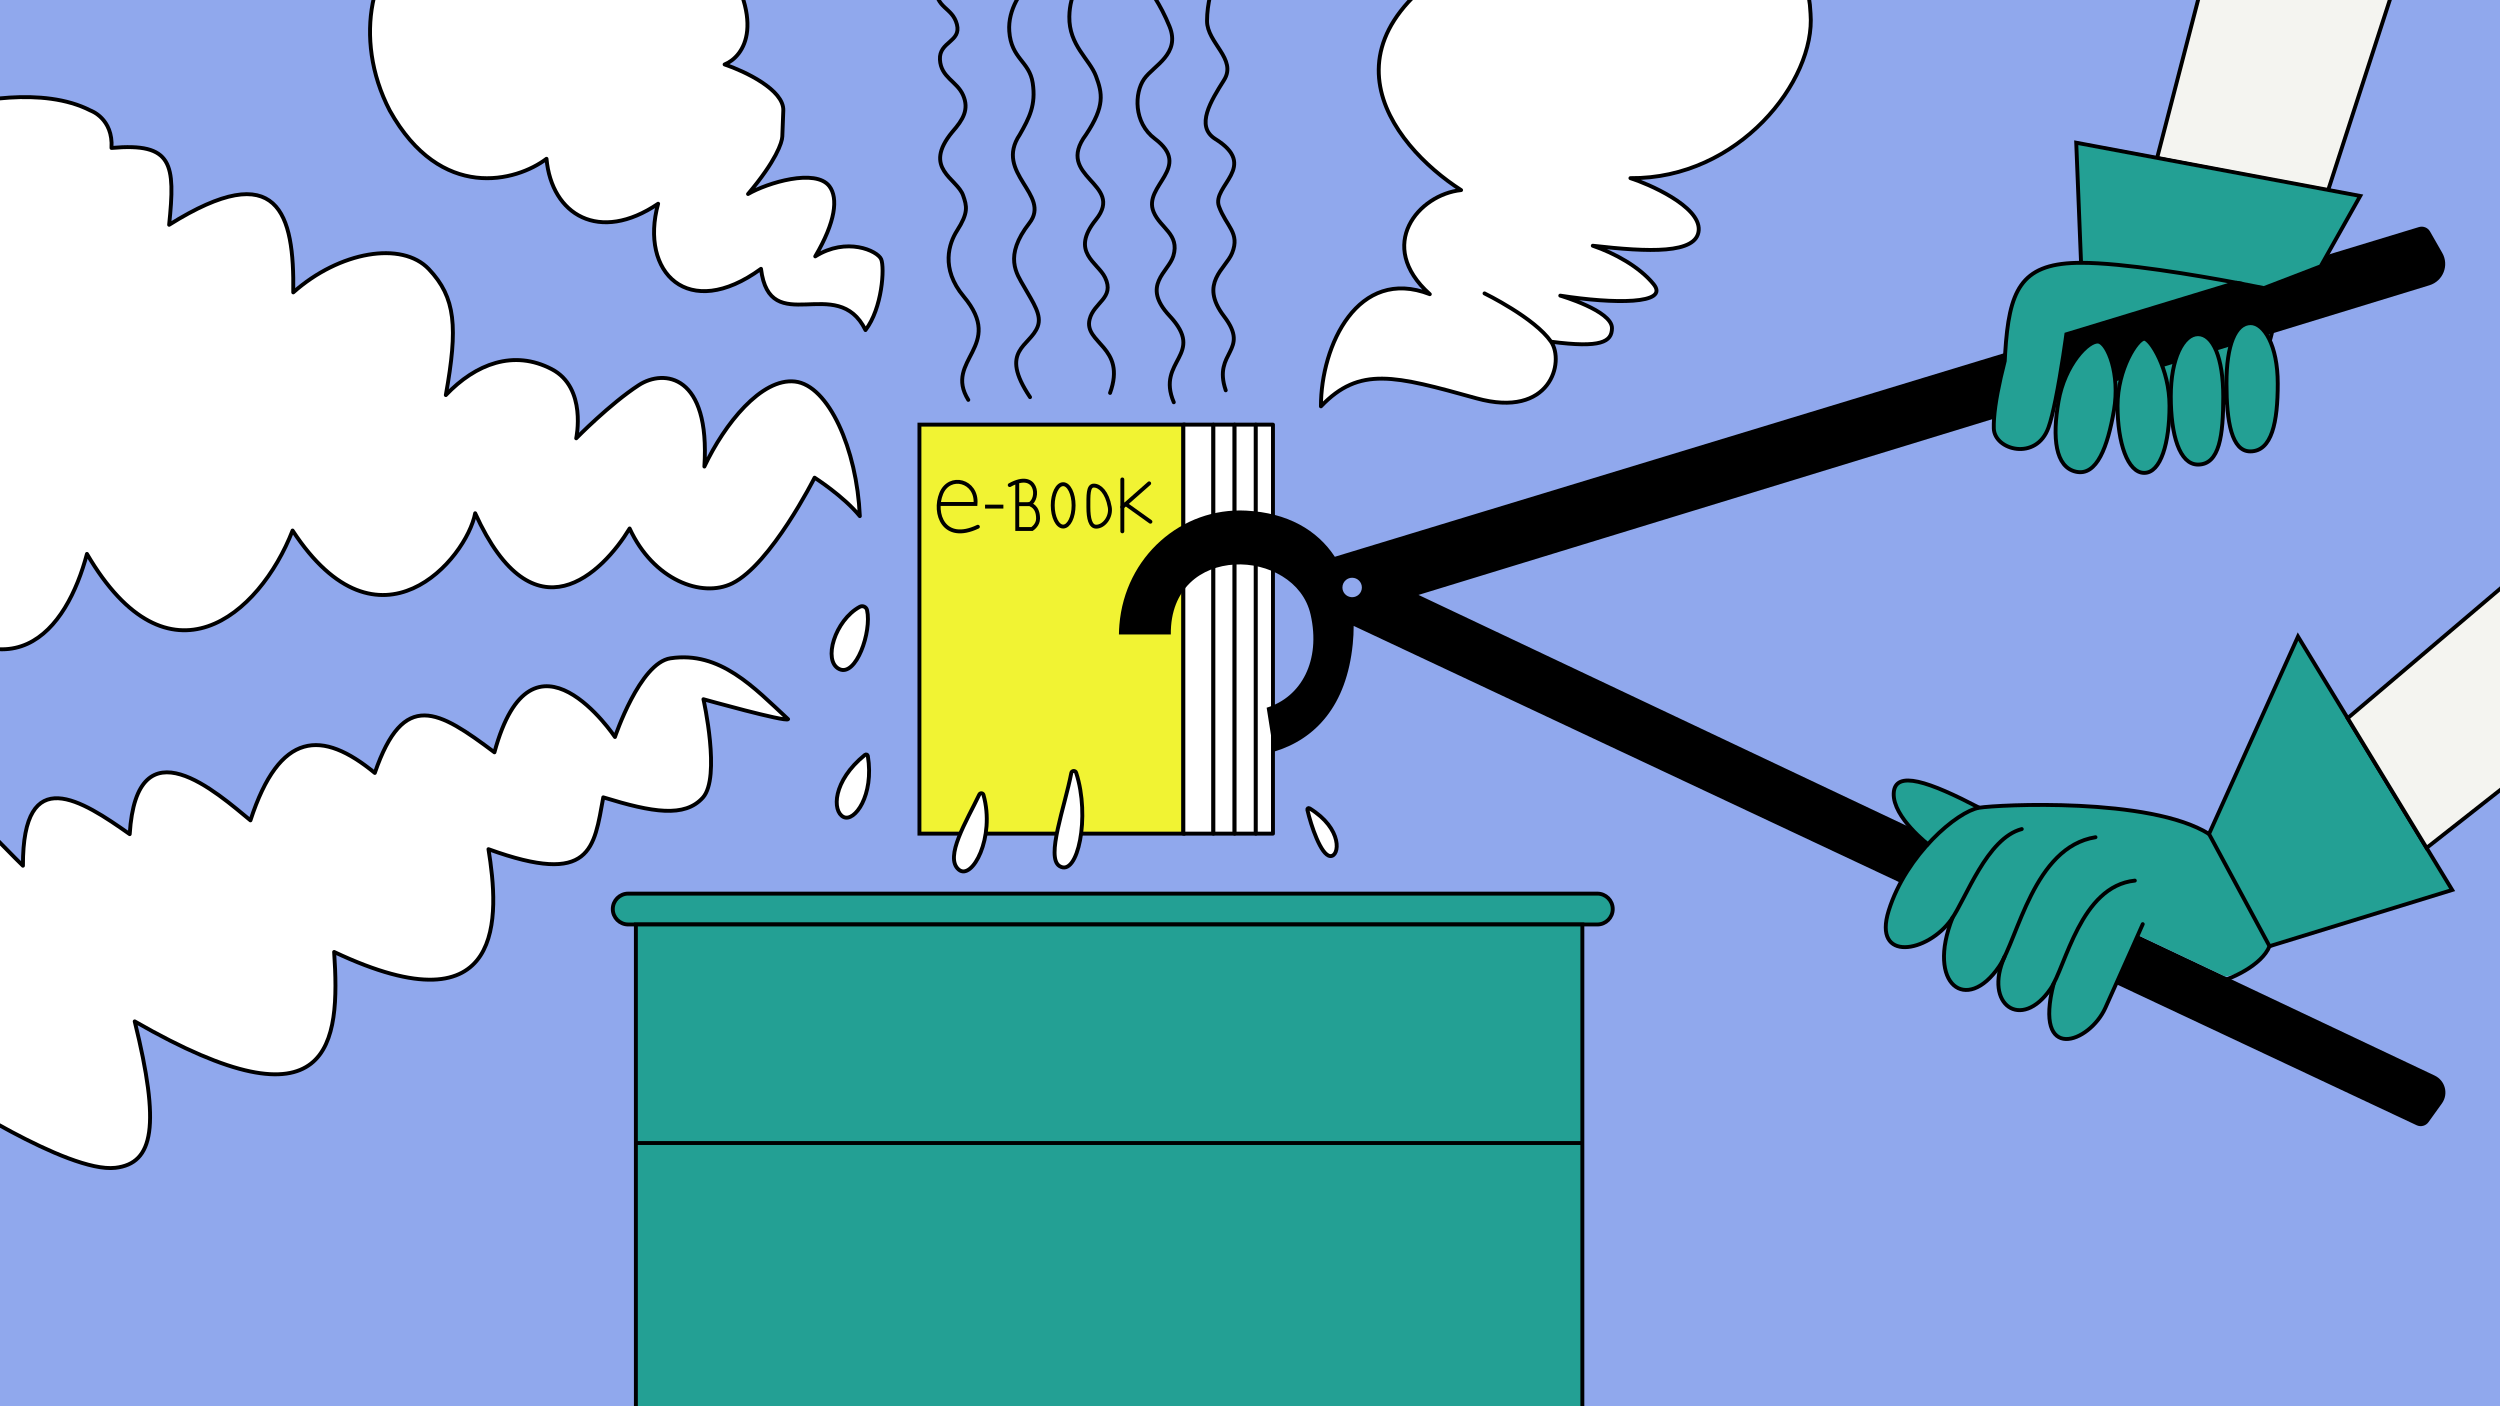
<svg width="1280" height="720" viewBox="0 0 1280 720" fill="none" xmlns="http://www.w3.org/2000/svg">
<rect x="0" y="0" width="1280" height="720" fill="#333333" stroke="none"/>
<g clip-path="url(#clip0_1214_16036)">
<rect width="1280" height="720" fill="white"/>
<g clip-path="url(#clip1_1214_16036)">
<path d="M1292 0H-220V720H1292V0Z" fill="#90A8ED"/>
<path d="M605.88 217.422H470.75V426.812H605.88V217.422Z" fill="#F1F333" stroke="black" stroke-width="2" stroke-miterlimit="10" stroke-linecap="round"/>
<path d="M621.25 217.422H605.88V426.812H621.25V217.422Z" fill="white" stroke="black" stroke-width="2" stroke-miterlimit="10" stroke-linecap="round" stroke-linejoin="round"/>
<path d="M632.11 217.422H621.25V426.812H632.11V217.422Z" fill="white" stroke="black" stroke-width="2" stroke-miterlimit="10" stroke-linecap="round" stroke-linejoin="round"/>
<path d="M642.97 217.422H632.11V426.812H642.97V217.422Z" fill="white" stroke="black" stroke-width="2" stroke-miterlimit="10" stroke-linecap="round" stroke-linejoin="round"/>
<path d="M651.76 217.422H642.97V426.812H651.76V217.422Z" fill="white" stroke="black" stroke-width="2" stroke-miterlimit="10" stroke-linecap="round" stroke-linejoin="round"/>
<path d="M480.97 258.022H499.46C500.41 246.012 486.06 242.462 481.92 252.662C477.78 262.862 483.13 277.982 500.67 269.692" stroke="black" stroke-width="2" stroke-miterlimit="10" stroke-linecap="round"/>
<path d="M504.35 259.383H513.73" stroke="black" stroke-width="2" stroke-miterlimit="10"/>
<path d="M520.83 246.974V270.844H528.4C528.79 270.544 531.49 268.754 531.49 265.484C531.49 258.984 527.34 258.334 527.08 258.144C532.41 255.394 531.08 240.514 516.98 248.364" stroke="black" stroke-width="2" stroke-miterlimit="10" stroke-linecap="round"/>
<path d="M527.08 258.133H520.83" stroke="black" stroke-width="2" stroke-miterlimit="10"/>
<path d="M544.34 269.602C547.289 269.602 549.68 264.745 549.68 258.752C549.68 252.76 547.289 247.902 544.34 247.902C541.391 247.902 539 252.76 539 258.752C539 264.745 541.391 269.602 544.34 269.602Z" stroke="black" stroke-width="2" stroke-miterlimit="10" stroke-linecap="round"/>
<path d="M568.19 259.661C569.06 264.571 565.3 269.661 561.25 269.661C558.28 269.661 557.25 265.521 557.25 259.661C557.25 253.801 557.01 248.621 560.03 248.621C563.06 248.621 566.83 251.911 568.19 259.661Z" stroke="black" stroke-width="2" stroke-miterlimit="10" stroke-linecap="round"/>
<path d="M574.63 245.473V272.043" stroke="black" stroke-width="2" stroke-miterlimit="10" stroke-linecap="round"/>
<path d="M588.38 247.473L574.63 259.593" stroke="black" stroke-width="2" stroke-miterlimit="10" stroke-linecap="round"/>
<path d="M576.36 258.074L589.02 267.124" stroke="black" stroke-width="2" stroke-miterlimit="10" stroke-linecap="round"/>
<path d="M1150.25 198.999C1140.25 214.499 1095.25 206.249 1076 204.749C1057.25 199.248 1078 164.999 1105.75 150.999C1133.5 136.999 1164.25 152.749 1164.25 161.749C1164.25 170.749 1160.25 183.499 1150.25 198.999Z" fill="#23A094" stroke="black" stroke-width="2"/>
<path d="M1250.44 129.49L1244.18 118.53C1243.04 116.54 1240.68 115.6 1238.49 116.26L1191.43 130.57L1144.86 144.73L1057.97 171.16C1057.97 171.16 1055.47 189.75 1052.42 204.7L1243.87 146.06C1250.87 143.92 1254.07 135.84 1250.44 129.49ZM1246.56 550.69L726.27 304.6L1020.95 214.34C1021.47 206.63 1023.47 196.32 1026.43 184.81C1026.5 183.4 1026.58 182.02 1026.66 180.68L683.43 285.07C674.42 271.34 659.15 262.55 638.05 261.44C604.99 259.7 575.98 284.95 573.12 319.98C572.98 321.61 572.91 323.24 572.89 324.86H599.46C598.93 277.45 663.28 280.14 671.03 314.69C676.35 338.18 666.31 356.9 648.53 362.35L652.09 384.92C673.62 378.5 689.46 361.24 692.61 329.74C692.93 326.58 693.08 323.48 693.08 320.46L1237.31 576.12C1239.45 577.12 1242 576.46 1243.38 574.54L1250.25 564.97C1253.74 560.1 1251.97 553.26 1246.56 550.69ZM692.3 305.77C692.09 305.77 691.88 305.76 691.68 305.72C689.22 305.43 687.32 303.33 687.32 300.79C687.32 299.19 688.07 297.77 689.25 296.86C690.09 296.2 691.15 295.81 692.3 295.81C695.05 295.81 697.28 298.04 697.28 300.79C697.28 303.54 695.05 305.77 692.3 305.77Z" fill="black"/>
<path d="M1131.16 427.241C1131.16 427.241 1123.75 421.791 1108.07 418.151C1092.39 414.511 1055.61 410.261 1029.89 412.381C1011.26 414.591 1010.73 411.841 1002.82 408.251C994.91 404.661 975.91 395.361 970.85 402.021C965.79 408.681 975.91 425.051 987.09 432.221C973.3 448.241 962.55 466.821 966.7 480.391C970.85 493.961 997.9 476.141 1000.23 469.021C991.09 493.961 996.76 522.651 1022.4 496.461C1022.4 496.461 1020.36 529.561 1045.21 511.891C1048.24 508.541 1049.22 509.071 1049.22 509.071C1049.22 509.071 1044.21 535.601 1061.69 531.401C1069.64 528.811 1074.39 524.001 1081.01 509.221C1087.63 494.441 1094.86 478.931 1094.86 478.931L1139.4 500.001C1139.4 500.001 1157.3 497.191 1161.6 483.701C1159.95 480.661 1131.16 427.241 1131.16 427.241Z" fill="#23A094"/>
<path d="M1131.02 426.991C1100.86 408.031 1022.8 412.001 1013.35 413.561C1002.15 415.401 976 437.501 967.02 466.231C958.66 492.971 987.01 487.871 999.08 470.771C1006.61 460.101 1017.19 429.181 1035.14 424.481" stroke="black" stroke-width="2" stroke-miterlimit="10" stroke-linecap="round"/>
<path d="M999.71 469.84C986.13 504.16 1006.92 519.35 1023.59 494.79C1033.26 480.54 1041.25 433.7 1072.89 428.66" stroke="black" stroke-width="2" stroke-miterlimit="10" stroke-linecap="round"/>
<path d="M1026.31 489.911C1015.45 514.331 1034.94 528.201 1049.93 506.211C1057.69 494.821 1065.17 453.751 1093.03 450.871" stroke="black" stroke-width="2" stroke-miterlimit="10" stroke-linecap="round"/>
<path d="M1051.5 503.55C1040.96 544.7 1069.8 534.05 1077.95 516.01C1088.28 493.13 1097.08 473.16 1097.08 473.16" stroke="black" stroke-width="2" stroke-miterlimit="10" stroke-linecap="round"/>
<path d="M1013.35 413.559C988.02 400.309 970.06 393.879 969.58 406.219C969.1 418.559 987.74 432.749 987.74 432.749" stroke="black" stroke-width="2" stroke-miterlimit="10"/>
<path d="M1176.57 325.91L1255.52 455.66L1162 484.46L1131.02 426.99L1176.57 325.91Z" fill="#23A094" stroke="black" stroke-width="2" stroke-miterlimit="10"/>
<path d="M1202.01 367.711L1291.9 291.391L1291.98 395.151L1242.42 434.131L1202.01 367.711Z" fill="#F4F4F0" stroke="black" stroke-width="2" stroke-miterlimit="10"/>
<path d="M1104.41 80.97L1128 -10L1232 -26L1191.83 97.93L1104.41 80.97Z" fill="#F4F4F0" stroke="black" stroke-width="2" stroke-miterlimit="10"/>
<path d="M1065.5 134.56L1063.03 73.07L1208.43 100.33L1191.43 130.57L1188.19 136.34L1159.11 147.51C1159.11 147.51 1153.52 146.35 1144.86 144.73" fill="#23A094"/>
<path d="M1065.5 134.56L1063.03 73.07L1208.43 100.33L1191.43 130.57L1188.19 136.34L1159.11 147.51C1159.11 147.51 1153.52 146.35 1144.86 144.73" stroke="black" stroke-width="2" stroke-miterlimit="10"/>
<path d="M1110.79 207.781C1110.79 226.751 1106.35 242.121 1097.85 242.121C1089.35 242.121 1084.18 226.741 1084.18 207.781C1084.18 188.821 1094.38 173.441 1097.85 173.441C1100.96 173.441 1110.79 188.811 1110.79 207.781Z" fill="#23A094" stroke="black" stroke-width="2" stroke-miterlimit="10"/>
<path d="M1082.35 210.068C1079.13 228.758 1073.59 243.878 1062.94 241.528C1052.28 239.178 1050.72 224.148 1053.95 205.458C1057.17 186.768 1069.34 174.078 1074.46 174.918C1079 175.728 1085.57 191.378 1082.35 210.068Z" fill="#23A094" stroke="black" stroke-width="2" stroke-miterlimit="10"/>
<path d="M1138.31 203.112C1138.31 222.822 1136.45 237.862 1125.38 237.862C1115.89 237.862 1111.44 222.712 1111.44 203.002C1111.44 183.292 1117.94 171.102 1125.38 171.102C1133.11 171.102 1138.31 183.402 1138.31 203.112Z" fill="#23A094" stroke="black" stroke-width="2" stroke-miterlimit="10"/>
<path d="M1166.21 196.421C1166.21 216.131 1163.21 231.111 1152.13 231.111C1142.64 231.111 1139.95 216.031 1139.95 196.321C1139.95 176.611 1144.57 165.441 1152.34 165.441C1159.07 165.441 1166.21 176.711 1166.21 196.421Z" fill="#23A094" stroke="black" stroke-width="2" stroke-miterlimit="10"/>
<path d="M817.82 473.331H321.65C317.29 473.331 313.75 469.791 313.75 465.431C313.75 461.071 317.29 457.531 321.65 457.531H817.82C822.18 457.531 825.72 461.071 825.72 465.431C825.72 469.791 822.18 473.331 817.82 473.331Z" fill="#23A094" stroke="black" stroke-width="2" stroke-miterlimit="10"/>
<path d="M810.17 473.332H325.57V732H810.17V473.332Z" fill="#23A094" stroke="black" stroke-width="2" stroke-miterlimit="10"/>
<path d="M325.57 585.23H810.17" stroke="black" stroke-width="2" stroke-miterlimit="10"/>
<path d="M400.54 69.911C400.71 66.021 401.05 56.601 401.05 56.601C401.458 45.953 381.187 36.43 371 33C380.847 29 393.632 11.199 366 -28.001C331.46 -77.001 237 -46.001 214 -34.001C191 -22.001 180 18.999 199.56 56.611C225.7 103.531 264.51 92.941 279.81 81.301C282.43 110.071 306.92 124.681 336.96 104.311C327.29 139.491 352.39 164.801 389.63 137.641C394.15 173.861 428.74 139.591 443.13 168.991C451.69 157.941 453.01 137.001 451.15 132.701C449.28 128.361 433.43 121.181 417.41 131.261C427.81 113.611 429.25 101.441 424.64 95.351C417.63 86.091 392.85 93.581 383 99.331C397.38 82.291 400.41 72.961 400.54 69.911Z" fill="white"/>
<path d="M401.05 56.601C401.05 56.601 400.71 66.021 400.54 69.911C400.41 72.961 397.38 82.291 383 99.331C392.85 93.581 417.63 86.091 424.64 95.351C429.25 101.441 427.81 113.611 417.41 131.261C433.43 121.181 449.28 128.361 451.15 132.701C453.01 137.001 451.69 157.941 443.13 168.991C428.74 139.591 394.15 173.861 389.63 137.641C352.39 164.801 327.29 139.491 336.96 104.311C306.92 124.681 282.43 110.071 279.81 81.301C264.51 92.941 225.7 103.531 199.56 56.611C180 18.999 191 -22.001 214 -34.001C237 -46.001 331.46 -77.001 366 -28.001C393.632 11.199 380.847 29 371 33C381.187 36.43 401.458 45.953 401.05 56.601ZM401.05 56.601V56.611" stroke="black" stroke-width="2" stroke-miterlimit="10" stroke-linecap="round" stroke-linejoin="round"/>
<path d="M755.92 203.929C794.07 214.509 801.15 185.129 794.15 174.959C819.9 178.329 825.25 174.999 825.33 168.019C825.42 159.079 798.86 151.369 798.86 151.369C826.3 155.659 855.05 155.879 846.65 145.509C839.39 136.549 826.44 129.499 815.51 125.819C843.96 129.059 868.93 130.209 869.74 117.839C870.55 105.469 843.57 93.979 834.78 91.209C890.08 91.769 929.74 41.44 927 7C924.95 -42.07 872.2 -78.201 769 -31.002C665.8 16.198 712.053 74.219 748.08 97.329C726.42 99.519 704.08 125.539 732.06 150.619C695.29 136.359 676.31 176.739 676.32 208.049C696.13 187.359 713.92 192.279 755.92 203.929Z" fill="white"/>
<path d="M760.08 150.229C760.08 150.229 785.73 162.729 794.15 174.959M794.15 174.959C801.15 185.129 794.07 214.509 755.92 203.929C713.92 192.279 696.13 187.359 676.32 208.049C676.31 176.739 695.29 136.359 732.06 150.619C704.08 125.539 726.42 99.519 748.08 97.329C712.053 74.219 665.8 16.198 769 -31.002C872.2 -78.201 924.95 -42.07 927 7C929.74 41.44 890.08 91.769 834.78 91.209C843.57 93.979 870.55 105.469 869.74 117.839C868.93 130.209 843.96 129.059 815.51 125.819C826.44 129.499 839.39 136.549 846.65 145.509C855.05 155.879 826.3 155.659 798.86 151.369C798.86 151.369 825.42 159.079 825.33 168.019C825.25 174.999 819.9 178.329 794.15 174.959Z" stroke="black" stroke-width="2" stroke-miterlimit="10" stroke-linecap="round" stroke-linejoin="round"/>
<path d="M495.77 204.74C482.98 184.12 514.93 177.55 493.42 151.81C481.35 137.37 486.02 124.33 489.94 118.21C495.96 108.82 495.03 105.58 493.11 100.04C490.06 91.23 472.03 86.39 487.62 67.5C493.11 61.25 496.28 56 493.11 48.75C489.94 41.5 481.75 39.75 481.25 30.5C480.75 21.25 492.26 21.5 489.94 12.5C487.62 3.5 479 4.5 479.25 -6.75" stroke="black" stroke-width="2" stroke-miterlimit="10" stroke-linecap="round"/>
<path d="M527.38 203.34C511.1 179.11 527.42 177.52 531.3 167.19C533.5 161.34 529.16 155.29 524.27 146.7C520.6 140.25 513.75 131.28 527.05 114.21C538.43 99.6 508.78 88.79 522.12 68.93C527.05 60.25 530.45 53.75 528.75 42.5C527.05 31.25 517.75 30.25 516.75 16C515.95 4.6 523.283 -5.083 527.05 -8.5" stroke="black" stroke-width="2" stroke-miterlimit="10" stroke-linecap="round"/>
<path d="M568.35 201.18C576.93 177.49 554.78 175.85 557.89 163.47C560.11 154.66 570.82 152.65 565.82 142.13C562.07 134.24 547.67 129.16 561.14 112.43C576.19 93.74 539.55 90.94 556.06 68.91C565.82 54.25 564.39 47.75 561.14 39C557.89 30.25 547.25 23.25 547.5 8.5C547.7 -3.3 553.29 -10.75 556.06 -13" stroke="black" stroke-width="2" stroke-miterlimit="10" stroke-linecap="round"/>
<path d="M600.98 205.961C591.73 184.261 617.73 181.951 598.78 161.681C584.12 145.991 598.27 139.391 600.76 131.021C604.09 119.861 594.09 116.881 590.63 108.481C585.04 94.911 610.9 85.901 591.29 71.031C580.25 62.75 580.87 47.5 585.75 40.5C590.63 33.5 604.56 27.75 598.78 13.5C594.156 2.1 588.167 -6.083 585.75 -8.75" stroke="black" stroke-width="2" stroke-miterlimit="10" stroke-linecap="round"/>
<path d="M627.58 199.841C620.74 179.831 640.45 179.961 626.7 161.941C613.68 144.871 627.61 137.641 630.85 129.531C635 119.161 627.87 116.051 624.11 105.681C620.26 95.051 644.99 85.201 622.04 71.031C612 64.5 619.9 51.75 626.7 41C633.5 30.25 618 22 618 10.75C618 1.75 620.693 -7 622.04 -10.25" stroke="black" stroke-width="2" stroke-miterlimit="10" stroke-linecap="round"/>
<path d="M57.09 75.753C58.03 60.623 46.36 56.603 46.36 56.603C22.072 44.122 -14.667 51.403 -30 56.603C-87.513 42.137 -205.986 21.885 -219.77 56.603V328.213C-219.77 345.573 -176.28 346.043 -170.73 321.583C-159.8 349.343 -121.99 346.213 -115.92 319.853C-81.23 343.443 -71 337.023 -52.09 300.773C5.5 362.003 34.29 322.283 44.52 283.603C86.15 354.713 132.8 315.343 149.8 271.633C194.03 339.103 238.95 286.023 243.29 262.783C273.29 328.863 308.67 293.133 322.37 270.583C334.51 296.953 359.32 306.343 374.92 298.683C394.7 288.973 417.07 244.573 417.07 244.573C417.07 244.573 431.81 253.943 440.23 264.263C438.75 229.803 424.15 197.233 406.99 195.343C389.83 193.453 370.95 217.003 360.65 238.873C363.66 191.803 340.02 188.763 327.05 197.193C312.23 206.823 295.02 224.413 295.02 224.413C295.02 224.413 300.67 198.543 282.54 189.043C263.06 178.833 243.58 186.203 228.26 202.283C234.5 167.483 233.37 152.343 219.56 137.783C205.76 123.223 173.79 128.713 150.15 149.703C150.72 109.423 142.77 79.913 86.6 115.093C89.81 83.883 88.49 72.913 57.09 75.753Z" fill="white" stroke="black" stroke-width="2" stroke-miterlimit="10" stroke-linecap="round" stroke-linejoin="round"/>
<path d="M-219.67 447.849C-202.67 410.699 -168.9 425.149 -160.49 447.009C-147.04 421.959 -130.4 421.959 -108.59 442.029C-100.96 389.909 -69.6 421.469 -52.9 442.179C-43.9 378.099 -8.08 424.319 11.74 443.249C11.6 389.899 42.02 409.899 66.41 427.089C70.02 368.669 111.66 406.419 128.23 420.029C143.16 374.089 164.99 373.589 191.9 395.749C206.67 352.759 224.55 363.749 253.15 385.189C272.45 313.939 314.86 377.339 314.86 377.339C314.86 377.339 327.58 339.379 343.28 337.049C368.73 333.269 385.9 351.889 403.5 368.219C402.44 369.849 360.16 358.009 360.16 358.009C360.16 358.009 369.16 398.049 359.86 408.389C350.56 418.729 334.22 416.039 308.88 408.239C304.08 434.329 303.03 453.969 250.1 434.779C255.5 468.069 260 529.399 171.08 487.409C174.23 534.189 170.33 581.279 68.97 522.949C82.17 576.329 78.72 595.669 59.07 597.919C34.49 600.729 -28.65 559.079 -28.65 559.079C-28.65 559.079 -2.05 615.359 -18.3 622.059C-40.49 631.209 -99.72 573.929 -99.72 573.929C-99.72 573.929 -47.24 649.499 -118.46 616.969C-98.7 647.409 -117.11 662.849 -117.11 662.849H-219.67V447.849Z" fill="white" stroke="black" stroke-width="2" stroke-miterlimit="10" stroke-linecap="round" stroke-linejoin="round"/>
<path d="M501.4 406.802C501.85 405.852 503.26 405.972 503.54 406.982C509.66 428.812 497.73 450.992 490.88 445.252C483.3 438.892 495.07 420.142 501.4 406.802Z" fill="white" stroke="black" stroke-width="2" stroke-miterlimit="10" stroke-linecap="round" stroke-linejoin="round"/>
<path d="M548.51 395.73C548.74 394.51 550.58 394.4 550.97 395.59C558.35 418.08 551.81 449.37 542.45 443.42C535.37 438.92 545.21 413.03 548.51 395.73Z" fill="white" stroke="black" stroke-width="2" stroke-miterlimit="10" stroke-linecap="round" stroke-linejoin="round"/>
<path d="M669.37 414.581C669.23 413.971 669.9 413.511 670.43 413.841C687.73 424.331 685.93 438.731 681.05 438.301C676.35 437.891 671.26 422.841 669.37 414.581Z" fill="white" stroke="black" stroke-width="2" stroke-miterlimit="10" stroke-linecap="round" stroke-linejoin="round"/>
<path d="M444.33 387.029C444.22 386.359 443.41 386.049 442.88 386.479C426.26 399.879 426.02 415.359 431.88 418.289C437.49 421.089 447.64 407.279 444.33 387.029Z" fill="white" stroke="black" stroke-width="2" stroke-miterlimit="10" stroke-linecap="round" stroke-linejoin="round"/>
<path d="M443.93 312.401C443.55 310.741 441.7 309.881 440.2 310.691C427.56 317.481 421.11 338.341 429.66 342.541C438.28 346.781 446.43 323.351 443.93 312.401Z" fill="white" stroke="black" stroke-width="2" stroke-miterlimit="10" stroke-linecap="round" stroke-linejoin="round"/>
<path d="M1134.16 503.121C1141.95 501.671 1158.04 494.251 1162 484.461" stroke="black" stroke-width="2" stroke-miterlimit="10"/>
<path d="M1144.86 144.729L1057.97 171.159C1057.97 171.159 1055.47 189.749 1052.42 204.699C1051.26 210.369 1050.03 215.509 1048.81 218.919C1042.66 236.189 1021.18 230.539 1020.83 219.369C1020.78 217.849 1020.82 216.169 1020.95 214.339C1021.47 206.629 1023.47 196.319 1026.43 184.809C1026.5 183.399 1026.58 182.019 1026.66 180.679C1028.63 148.979 1034.45 135.329 1063.03 134.589C1063.82 134.569 1064.66 134.559 1065.5 134.559C1087.13 134.539 1124.49 140.929 1144.86 144.729Z" fill="#23A094" stroke="black" stroke-width="2" stroke-miterlimit="10"/>
</g>
</g>
<defs>
<clipPath id="clip0_1214_16036">
<rect width="1280" height="720" fill="white"/>
</clipPath>
<clipPath id="clip1_1214_16036">
<rect width="1518" height="720" fill="white" transform="translate(-223)"/>
</clipPath>
</defs>
</svg>
